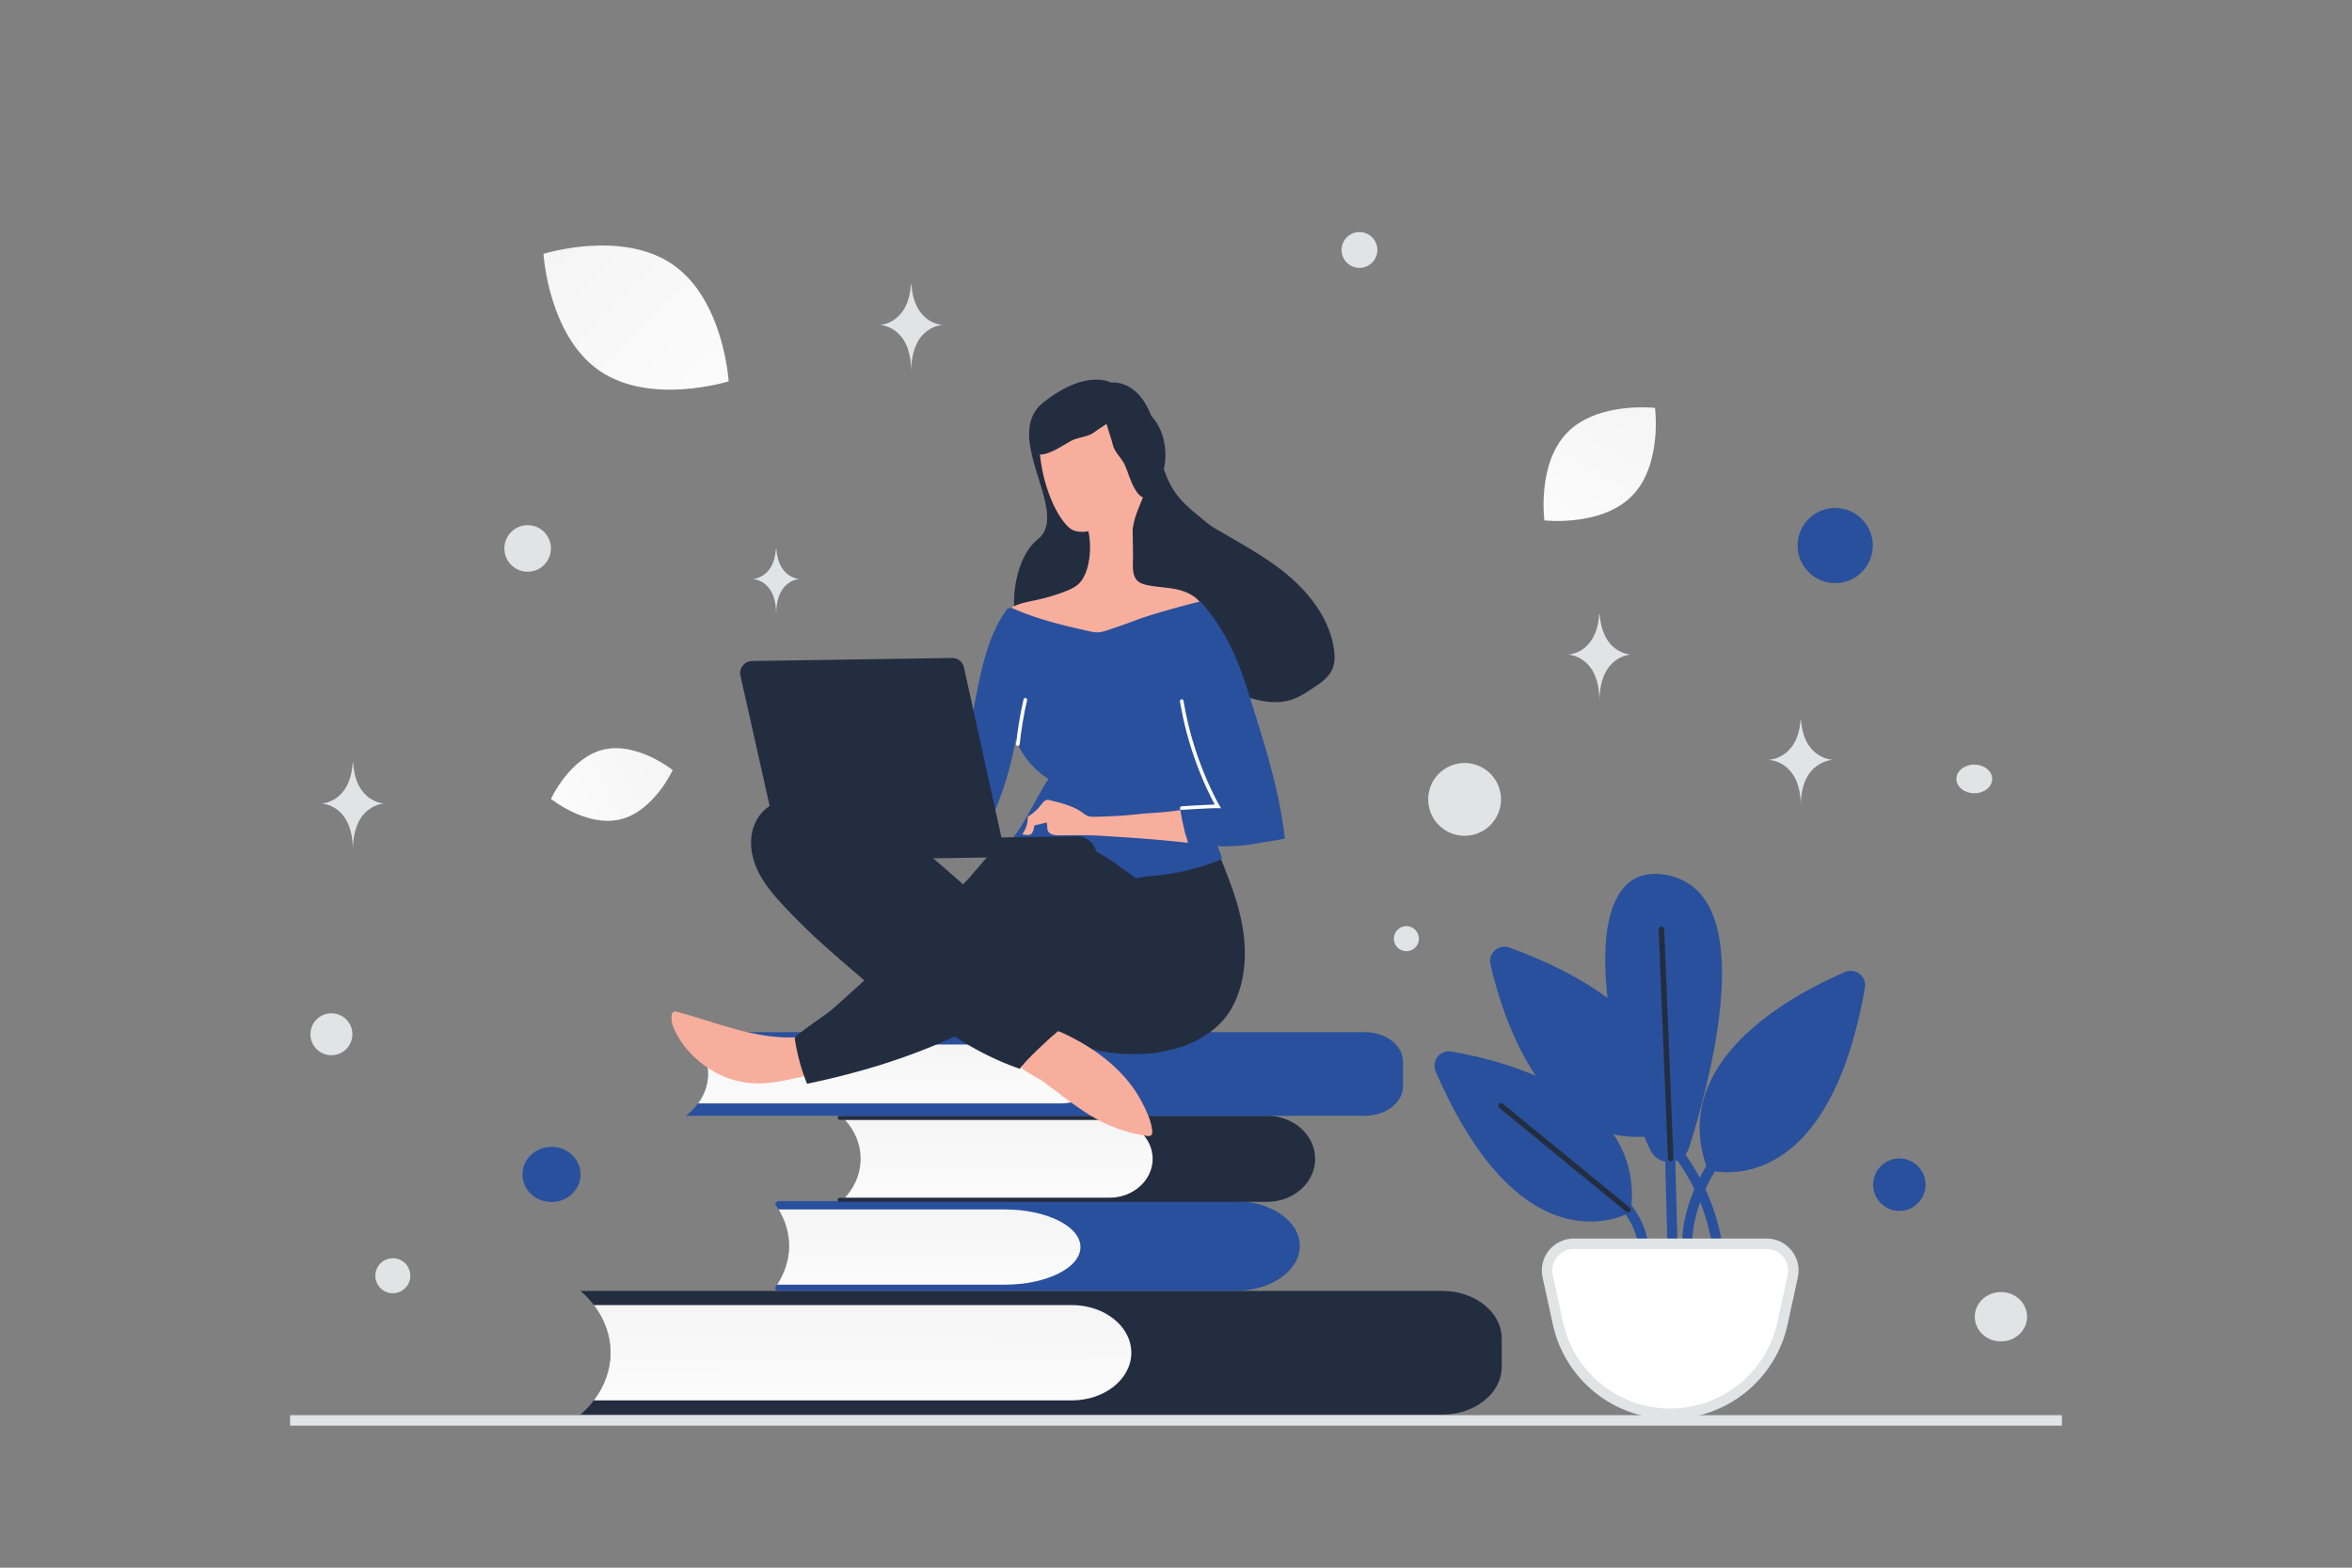 <svg width="900" height="600" viewBox="0 0 900 600" fill="none" xmlns="http://www.w3.org/2000/svg"><rect x="0" y="0" width="900" height="600" fill="#808080" stroke="none"/><path fill="transparent" d="M0 0h900v600H0z"/><path stroke="#E1E4E5" stroke-width="4" d="M111 543.636h678"/><path d="M222.148 541.402h329.695c12.591 0 22.802-8.17 22.802-18.246v-10.848c0-10.08-10.211-18.246-22.802-18.246h-329.69c15.083 13.191 15.34 33.355.608 46.793l-.613.547z" fill="#232D40"/><path d="M227.24 499.48h182.862c12.592 0 22.803 8.17 22.803 18.25 0 10.075-10.206 18.245-22.803 18.245H227.224c8.549-11.192 8.528-25.331.016-36.495z" fill="url(#a)"/><path d="M296.817 461.177c-.477-.692.252-1.497 1.358-1.497h174.45c13.673 0 24.759 7.696 24.759 17.193 0 9.493-11.086 17.194-24.759 17.194H298.128c-1.112 0-1.846-.81-1.358-1.506 6.907-9.938 6.886-21.491.047-31.384z" fill="#29509D"/><path d="M297.919 462.88h86.459c16.048 0 29.059 6.45 29.059 14.405 0 7.956-13.011 14.406-29.059 14.406h-87.026c5.947-9.166 6.11-19.605.567-28.811z" fill="url(#b)"/><path d="M323.308 458.437h101.5c9 0 16.3-6.68 16.3-14.923s-7.295-14.923-16.3-14.923H323.303c7.756 8.275 8.06 20.41.723 29.001l-.718.845z" fill="url(#c)"/><path d="M441.098 443.514c0-8.243-7.469-14.924-16.683-14.924H321.373c-.483 0-.871-.352-.865-.781.005-.425.388-.765.865-.765h163.463c10.169 0 18.413 7.373 18.413 16.474 0 9.096-8.244 16.473-18.413 16.473H321.373c-.472 0-.86-.344-.865-.765-.006-.429.382-.781.865-.781h103.042c9.214-.008 16.683-6.689 16.683-14.931z" fill="#232D40"/><path d="M262.525 395.033H522.25c8.065 0 14.605 5.046 14.605 11.269v9.477c0 6.224-6.54 11.27-14.605 11.27H262.525l.137-.11c11.113-8.926 11.055-23.04-.137-31.906z" fill="#29509D"/><path d="M267.125 399.772H405.97c8.066 0 14.606 5.046 14.606 11.269 0 6.224-6.54 11.27-14.606 11.27H267.13c5.103-6.981 5.098-15.567-.005-22.539z" fill="url(#d)"/><path d="M279.433 412.923c-8.643-2.92-16.133-9.139-20.507-17.116-1.236-2.2-2.245-4.728-1.913-7.229.085-.51.214-1.113.673-1.351.412-.237.969-.107 1.433.025 14.436 3.895 29.698 10.458 44.85 9.766.693-.011 1.386-.068 1.991.201.744.312 1.217.998 1.551 1.733 1.146 2.386 2.139 6.901 1.764 9.588-.46 3.197-3.55 3.66-6.267 4.348-7.736 1.967-15.862 2.645-23.575.035z" fill="#F8AE9D"/><path d="M278.099 395.007c-1.163-.491-2.373-.981-3.621-1.008-1.249-.028-2.625.64-3.023 1.848-.265.836-.02 1.711.315 2.492.909 2.02 2.506 3.66 4.192 5.113 6.462 5.449 14.741 8.744 23.208 9.263 3.748.22 7.672-.117 10.973-1.877-1.648-2.009-1.322-4.88-1.499-7.42-.529-7.434-6.866-4.611-11.951-4.626-6.381-.134-12.733-1.378-18.594-3.785z" fill="#F8AE9D"/><path d="m471.508 340.018.29.827c2.031 5.887 3.603 11.965 4.252 18.195 1.191 11.446-1.056 24.84-9.666 33.153-11.481 11.084-29.899 12.797-44.871 10.158a37.889 37.889 0 0 1-16.801-7.465c-4.879 4.42-10.121 9.261-14.484 14.181a110.257 110.257 0 0 1-24.827-12.382c-18.271 8.368-36.907 14.013-56.584 18.102a76.321 76.321 0 0 1-4.702-17.402c-.153-.968 12.11-9.244 13.525-10.421 4.245-3.578 13.088-11.756 13.088-11.756s-11.146-9.492-16.021-13.948a232.197 232.197 0 0 1-14.829-14.567c-3.9-4.194-7.712-8.62-10.103-13.853-2.39-5.188-3.269-11.322-1.271-16.715 6.309-16.784 31.777-10.884 43.607-5.1 9.78 4.798 18.346 11.786 26.589 18.872 3.325 2.816 6.605 5.725 9.838 8.588 2.549-2.628 5.363-6.045 7.771-8.809 2.59-2.998 5.552-5.816 9.131-7.581 3.761-1.906 7.232-1.635 11.245-2.205 1.799-.258 3.548-.793 5.3-1.097 5.255-.958 10.818.066 15.435 2.77 4.385 2.568 7.944 5.611 13.09 6.596 5.842 1.114 12.627.456 18.486-.327 5.259-.727 10.603-1.917 15.842-.887 2.179.429 3.011 3.467 3.731 5.213.963 2.528 1.974 5.147 2.939 7.86zm-46.42-193.589s14.144-2.249 17.943 22.72c4.22 27.759 15.49 23.192 33.387 45.732 10.459 13.171-.548 36.43-22.916 35.969-22.368-.45-42.569-6.917-55.436-4.15-12.866 2.767-13.573-30.188-.878-40.356 12.696-10.167-14.372-39.366 2.122-52.368 16.494-13.002 25.778-7.547 25.778-7.547z" fill="#232D40"/><path d="M509.634 256.533c1.29-2.651 1.212-5.73.747-8.604-2.017-12.334-10.66-22.641-20.568-30.194-9.94-7.572-21.318-12.978-31.776-19.764-2.714-1.767-5.435-3.671-8.551-4.626-3.116-.955-6.738-.852-9.311 1.157-1.817 1.411-2.867 3.591-3.478 5.772-1.339 4.774-.826 9.83-.009 14.673 1.021 6.109 2.52 12.155 4.982 17.769 1.973 4.53 5.185 9.19 10.013 10.078 1.397 5.412 4.272 10.485 8.306 14.367 4.614 4.45 10.464 7.36 16.534 9.392 5.594 1.877 11.711 3.102 17.338 1.351 3.339-1.02 6.28-2.984 9.157-4.986 2.566-1.706 5.23-3.573 6.616-6.385zm-50.551-8.225-3.302-5.242c.704.073 1.369.209 2.039.482 1.813.785 2.905 3.64 1.263 4.76z" fill="#232D40"/><path d="M397.896 168.387c-.171.927-.202 1.899-.139 3.007a61.75 61.75 0 0 0 4.124 18.89c1.441 3.584 3.205 7.117 5.7 10.084 1.036 1.232 2.209 2.37 3.741 2.809 1.578.438 3.567.5 5.133.107 1.381 5.711.805 16.49-4.126 20.541-1.507 1.225-3.298 1.991-5.091 2.666-3.493 1.347-7.129 2.373-10.769 3.168-4.146.895-8.666 1.565-11.579 4.614-.364.375-.726.889-.579 1.395.097.322.332.55.612.731 2.293 1.86 5.128 2.88 7.963 3.854 4.972 1.681 10.078 3.083 15.27 4.021 5.423.981 11.023 1.451 16.515.859 4.246-.481 8.436-1.562 12.29-3.469 4.038-2.003 8.173-3.637 12.351-5.55 3.535-1.625 7.02-3.481 10.846-4.14-1.808-3.44-5.582-5.37-9.34-6.284-3.758-.867-7.688-.946-11.49-1.674-1.252-.259-2.505-.563-3.58-1.333-2.944-2.128-2.138-6.855-2.185-9.952l-.149-9.797c.438-4.676 2.366-8.588 4.058-12.867 2.581-6.557 3.115-14.007.841-20.722-2.274-6.668-7.447-12.46-14.093-14.81-6.646-2.349-14.623-1.026-19.727 3.86-3.234 3.146-5.872 5.96-6.597 9.992z" fill="#F8AE9D"/><path d="M418.335 147.554c-6.624-.74-12.66 2.504-17.136 7.532-3.765 4.215-5.978 9.779-5.866 15.369.016.799.106 1.669.556 2.386 1.196 1.719 3.798 1.086 5.744.321 3.171-1.226 5.532-3.016 8.407-4.526 2.875-1.51 6.366-1.289 8.939-3.374 2.429-2.009 10.769-6.243 10.994-9.516.284-4-7.044-7.267-10.108-7.933-.439-.136-.948-.198-1.53-.259z" fill="#232D40"/><path d="M437.418 156.609c5.601 3.612 8.23 9.94 8.521 16.665.255 5.646-1.545 11.357-5.164 15.619-.517.609-1.136 1.226-1.939 1.498-2.013.576-3.63-1.558-4.655-3.381-1.683-2.953-2.382-5.833-3.656-8.82s-4.119-5.021-4.796-8.263c-.613-3.092-4.402-11.644-2.509-14.323 2.308-3.279 10.052-1.181 12.847.239.426.171.861.445 1.351.766z" fill="#232D40"/><path d="M387.596 232.845c-.884-.403-1.943-.109-2.532.686-6.608 9.253-9.16 20.848-11.394 32.023-2.534 12.704-4.79 25.451-6.954 38.196-.129.649-.211 1.344.075 1.94.287.597.939.911 1.544 1.179 3.818 1.837 7.682 3.628 11.501 5.465a126.848 126.848 0 0 0 8.846-29.303c2.452 6.203 6.879 11.59 12.526 15.11-4.208 6.027-9.387 18.079-14.437 23.379-.773.844-5.555-.47-6.623-.824-.665 1.906 2.448-.13 2.431 1.812 2.872.419 6.544-1.301 9.497-1.67a48.98 48.98 0 0 1 10.724-.07c5.927.65 11.687 2.504 16.953 5.29a60.41 60.41 0 0 1 7.514 4.739c2.058 1.541 7.151 5.162 7.151 5.162.374.271 2.125-.125 2.54-.224a46.222 46.222 0 0 1 3.644-.471 86.592 86.592 0 0 0 9.135-1.202c6.039-1.109 11.976-2.817 17.672-5.169.549-.424-1.408-4.462-1.512-5.247.103.738 11.322-.172 12.429-.373 4.424-.9 8.901-1.384 13.324-2.329-1.981-17.814-7.42-35.02-12.764-52.088-2.09-6.718-4.226-13.434-7.188-19.769-3.153-6.747-7.225-13.065-12.118-18.676-.14-.137-.373-.226-.557-.177-2.349.591-16.669 4.275-23.794 6.926-3.631 1.396-7.31 2.654-11.035 3.912-1.472.485-2.99.97-4.516.947-1.017-.031-2.037-.246-3.012-.463-9.926-2.207-19.854-4.598-29.07-8.711z" fill="#29509D"/><path d="M452.203 268.336c.409 2.536.956 5.117 1.503 7.651a134.966 134.966 0 0 0 5.111 16.934c1.059 2.757 2.164 5.468 3.407 8.176.621 1.331 1.242 2.663 1.909 3.993.334.642.668 1.33 1.001 1.973.286.55.617 1.053.902 1.558-1.989-.063-11.803.503-13.835.673" stroke="#fff" stroke-width="1.376" stroke-miterlimit="10" stroke-linecap="round"/><path d="M451.884 311.286c.204 1.291.455 2.581.752 3.871l.891 3.87c.294 1.105.962 2.481.98 3.637-.004-.231-7.873-.898-8.613-.979-8.195-.8-16.43-1.276-24.62-1.799-5.321-.335-10.543-.209-15.859-.175-1.571.024-3.422-.133-4.274-1.414-.71-1.099-.13-2.494-.7-3.503-.369.098-4.651 1.18-4.606 1.087-.171.974-.509 3.013-1.519 3.49a3.104 3.104 0 0 1-1.107.202c-.554.008-1.11-.076-1.666-.16a.353.353 0 0 1-.233-.088c-.093-.092-.003-.232.087-.372a11.017 11.017 0 0 0 1.892-6.315c1.327-.899 2.652-1.936 3.79-3.062.911-.939 1.586-2.151 2.59-2.952 1.05-.894 2.075-.355 3.235-.049 1.346.303 2.692.652 3.992 1.049 2.554.793 5.112 1.771 7.262 3.356.748.544 1.451 1.134 2.333 1.398.836.264 1.76.25 2.638.237 5.407-.128 10.811-.395 16.165-.985 5.492-.592 9.237-.51 16.432-1.59.001.046.007.462.158 1.246z" fill="#F8AE9D"/><path d="M392.343 267.823c-1.292 5.587-2.224 11.23-2.855 16.987" stroke="#fff" stroke-width="1.376" stroke-miterlimit="10" stroke-linecap="round"/><path d="m283.332 258.605 15.867 70.763 120.485-1.83c-.063-4.16-3.489-7.528-7.694-7.464l-28.793.437-14.348-65.1c-.449-2.12-2.367-3.616-4.492-3.584l-76.626 1.164c-2.911.091-5.043 2.758-4.399 5.614z" fill="#232D40"/><path d="M440.725 431.506c-.558-3.228-2.134-6.532-3.611-9.422-6.096-11.834-16.994-20.174-28.73-25.913-1.211-.582-2.422-1.165-3.676-1.608.094.137.189.274.284.458l.001.046.046-.001c-.14-.09-.234-.181-.374-.271-4.743 4.278-9.802 8.978-14.122 13.712 2.855 2.315 6.998 4.193 9.055 5.734 4.862 3.578 9.542 7.39 14.586 10.734 6.772 4.566 13.987 7.877 22.053 9.326 3.105.554 4.732 1.13 4.696-1.273-.052-.369-.106-.877-.208-1.522z" fill="#F8AE9D"/><path d="M432.861 422.195c-3.141-5.916-8.017-10.418-13.347-14.405-3.741-2.809-7.709-5.338-11.492-7.915-1.075-.724-3.184-2.679-5.002-3.622-3.784 3.432-7.659 7.05-11.161 10.801 11.571 7.036 21.88 16.217 34.576 21.201 1.162.445 2.371.889 3.62.916 1.248.028 2.581-.501 3.305-1.529 1.131-1.589.405-3.751-.499-5.447z" fill="#F8AE9D"/><path d="M629.22 483.955a1.913 1.913 0 0 0 1.914-1.882c.367-20.007-15.667-28.67-16.353-29.037a1.927 1.927 0 0 0-2.6.813 1.936 1.936 0 0 0 .797 2.601c.032.016 3.75 2.01 7.339 6.174 4.755 5.505 7.1 12.03 6.956 19.385a1.934 1.934 0 0 0 1.883 1.962c.032-.016.048-.016.064-.016zm6.19-49.666s22.32-42.104-57.755-71.619c-4.133-1.516-8.313 2.122-7.324 6.413 5.058 21.922 21.635 73.167 65.079 65.206z" fill="#29509D"/><path d="M657.379 480.142c.096 0 .191 0 .271-.016a1.927 1.927 0 0 0 1.628-2.186c-5.553-38.306-34.095-56.111-37.318-58.026-.909-.542-2.106-.255-2.648.654-.543.91-.256 2.09.654 2.633l.048.016c1.356.797 8.471 5.201 16.13 13.784 10.561 11.87 17.071 25.815 19.336 41.466.144.989.958 1.675 1.899 1.675z" fill="#29509D"/><path d="M645.622 480.142h.096a1.937 1.937 0 0 0 1.835-2.01c-.766-16.385 9.636-31.335 9.732-31.494a1.935 1.935 0 0 0-.463-2.681 1.935 1.935 0 0 0-2.68.463c-.463.654-11.264 16.194-10.434 33.887a1.914 1.914 0 0 0 1.914 1.835zm-5.521 2.824h.048a1.914 1.914 0 0 0 1.867-1.978l-1.644-62.334a1.914 1.914 0 0 0-1.978-1.867 1.914 1.914 0 0 0-1.867 1.978l1.644 62.318a1.938 1.938 0 0 0 1.93 1.883z" fill="#29509D"/><path d="M653.471 447.707s45.422 14.439 60.148-69.641c.766-4.34-3.574-7.786-7.626-6.047-20.661 8.887-68.126 34.366-52.522 75.688zm-29.42 16.178s-40.828 24.585-74.667-53.783c-1.739-4.036 1.675-8.408 6.015-7.658 22.16 3.861 74.236 17.63 68.652 61.441z" fill="#29509D"/><path d="M631.533 440.208c3.159 6.542 12.7 5.824 14.87-1.117 9.684-30.919 25.91-96.46-7.69-103.991-37.685-8.439-25.065 68.126-7.18 105.108z" fill="#29509D"/><path d="M639.288 444.404h.048c.574-.016 1.021-.51 1.005-1.085l-3.542-87.638a1.04 1.04 0 0 0-1.085-1.005c-.574.016-1.021.511-1.005 1.085l3.526 87.638a1.042 1.042 0 0 0 1.053 1.005zm-16.369 19.608c.303 0 .606-.128.813-.383.367-.447.304-1.117-.143-1.468l-48.534-39.726c-.446-.367-1.116-.303-1.467.143-.367.447-.304 1.117.143 1.468l48.534 39.727c.191.159.43.239.654.239z" fill="#232D40"/><path d="M602.221 476.026c-6.531 0-11.392 6.031-10.006 12.412l.894 4.037 1.866 8.567.878 4.053.306 1.399c4.413 20.188 22.289 34.578 42.954 34.578s38.541-14.39 42.955-34.578l.306-1.399.877-4.053 1.867-8.567.877-4.037c1.394-6.378-3.464-12.412-9.993-12.412h-73.781z" fill="#fff" stroke="#E1E4E5" stroke-width="4" stroke-linecap="round" stroke-linejoin="round"/><path d="M237.286 313.626c-12.86 3.046-26.462-7.861-26.462-7.861s7.258-15.84 20.123-18.877c12.861-3.047 26.459 7.85 26.459 7.85s-7.259 15.841-20.12 18.888z" fill="url(#e)"/><path d="M229.373 141.883c19.56 13.473 49.443 4.055 49.443 4.055s-1.851-31.258-21.424-44.717c-19.56-13.473-49.429-4.068-49.429-4.068s1.851 31.258 21.41 44.73z" fill="url(#f)"/><path d="M624.495 189.788c-11.683 11.892-33.531 9.384-33.531 9.384s-2.892-21.787 8.803-33.671c11.683-11.892 33.521-9.392 33.521-9.392s2.891 21.788-8.793 33.679z" fill="url(#g)"/><circle cx="726.792" cy="453.418" r="10.038" transform="rotate(180 726.792 453.418)" fill="#29509D"/><ellipse cx="211.033" cy="449.493" rx="11.115" ry="10.559" transform="rotate(180 211.033 449.493)" fill="#29509D"/><circle r="14.388" transform="matrix(-1 0 0 1 702.244 208.798)" fill="#29509D"/><ellipse rx="10.003" ry="9.448" transform="matrix(-1 0 0 1 765.659 503.956)" fill="#E1E4E5"/><circle r="8.03" transform="matrix(-1 0 0 1 126.81 395.837)" fill="#E1E4E5"/><circle r="4.796" transform="matrix(-1 0 0 1 538.156 359.259)" fill="#E1E4E5"/><circle r="6.852" transform="matrix(-1 0 0 1 520.205 95.671)" fill="#E1E4E5"/><circle r="6.695" transform="scale(1 -1) rotate(-75 -242.995 -342.08)" fill="#E1E4E5"/><circle r="8.907" transform="matrix(-1 0 0 1 201.907 209.907)" fill="#E1E4E5"/><ellipse rx="6.852" ry="5.481" transform="matrix(-1 0 0 1 755.469 298.123)" fill="#E1E4E5"/><circle r="13.934" transform="scale(1 -1) rotate(-75 80.853 -518.159)" fill="#E1E4E5"/><path d="M688.982 275.548h.179c1.062 15.038 12.246 15.27 12.246 15.27s-12.333.241-12.333 17.617c0-17.376-12.333-17.617-12.333-17.617s11.179-.232 12.241-15.27zM348.585 108.826h.175c1.037 15.3 11.96 15.536 11.96 15.536s-12.045.245-12.045 17.924c0-17.679-12.046-17.924-12.046-17.924s10.919-.236 11.956-15.536zM134.955 292h.175c1.037 15.3 11.961 15.536 11.961 15.536s-12.046.245-12.046 17.923c0-17.678-12.045-17.923-12.045-17.923s10.919-.236 11.955-15.536zm477-57h.175c1.037 15.3 11.961 15.536 11.961 15.536s-12.046.245-12.046 17.923c0-17.678-12.045-17.923-12.045-17.923s10.919-.236 11.955-15.536zm-315.022-25h.13c.775 11.432 8.937 11.608 8.937 11.608s-9 .183-9 13.392c0-13.209-9-13.392-9-13.392s8.158-.176 8.933-11.608z" fill="#E1E4E5"/><defs><linearGradient id="a" x1="325.679" y1="556.436" x2="325.879" y2="459.767" gradientUnits="userSpaceOnUse"><stop stop-color="#fff"/><stop offset="1" stop-color="#EEE"/></linearGradient><linearGradient id="b" x1="352.92" y1="507.844" x2="353.14" y2="431.529" gradientUnits="userSpaceOnUse"><stop stop-color="#fff"/><stop offset="1" stop-color="#EEE"/></linearGradient><linearGradient id="c" x1="379.694" y1="475.171" x2="379.927" y2="396.112" gradientUnits="userSpaceOnUse"><stop stop-color="#fff"/><stop offset="1" stop-color="#EEE"/></linearGradient><linearGradient id="d" x1="340.579" y1="434.947" x2="340.681" y2="375.245" gradientUnits="userSpaceOnUse"><stop stop-color="#fff"/><stop offset="1" stop-color="#EEE"/></linearGradient><linearGradient id="e" x1="188.857" y1="321.201" x2="301.438" y2="268.013" gradientUnits="userSpaceOnUse"><stop stop-color="#fff"/><stop offset="1" stop-color="#EEE"/></linearGradient><linearGradient id="f" x1="305.567" y1="186.089" x2="151.597" y2="23.731" gradientUnits="userSpaceOnUse"><stop stop-color="#fff"/><stop offset="1" stop-color="#EEE"/></linearGradient><linearGradient id="g" x1="577.88" y1="230.407" x2="662.345" y2="98" gradientUnits="userSpaceOnUse"><stop stop-color="#fff"/><stop offset="1" stop-color="#EEE"/></linearGradient></defs></svg>